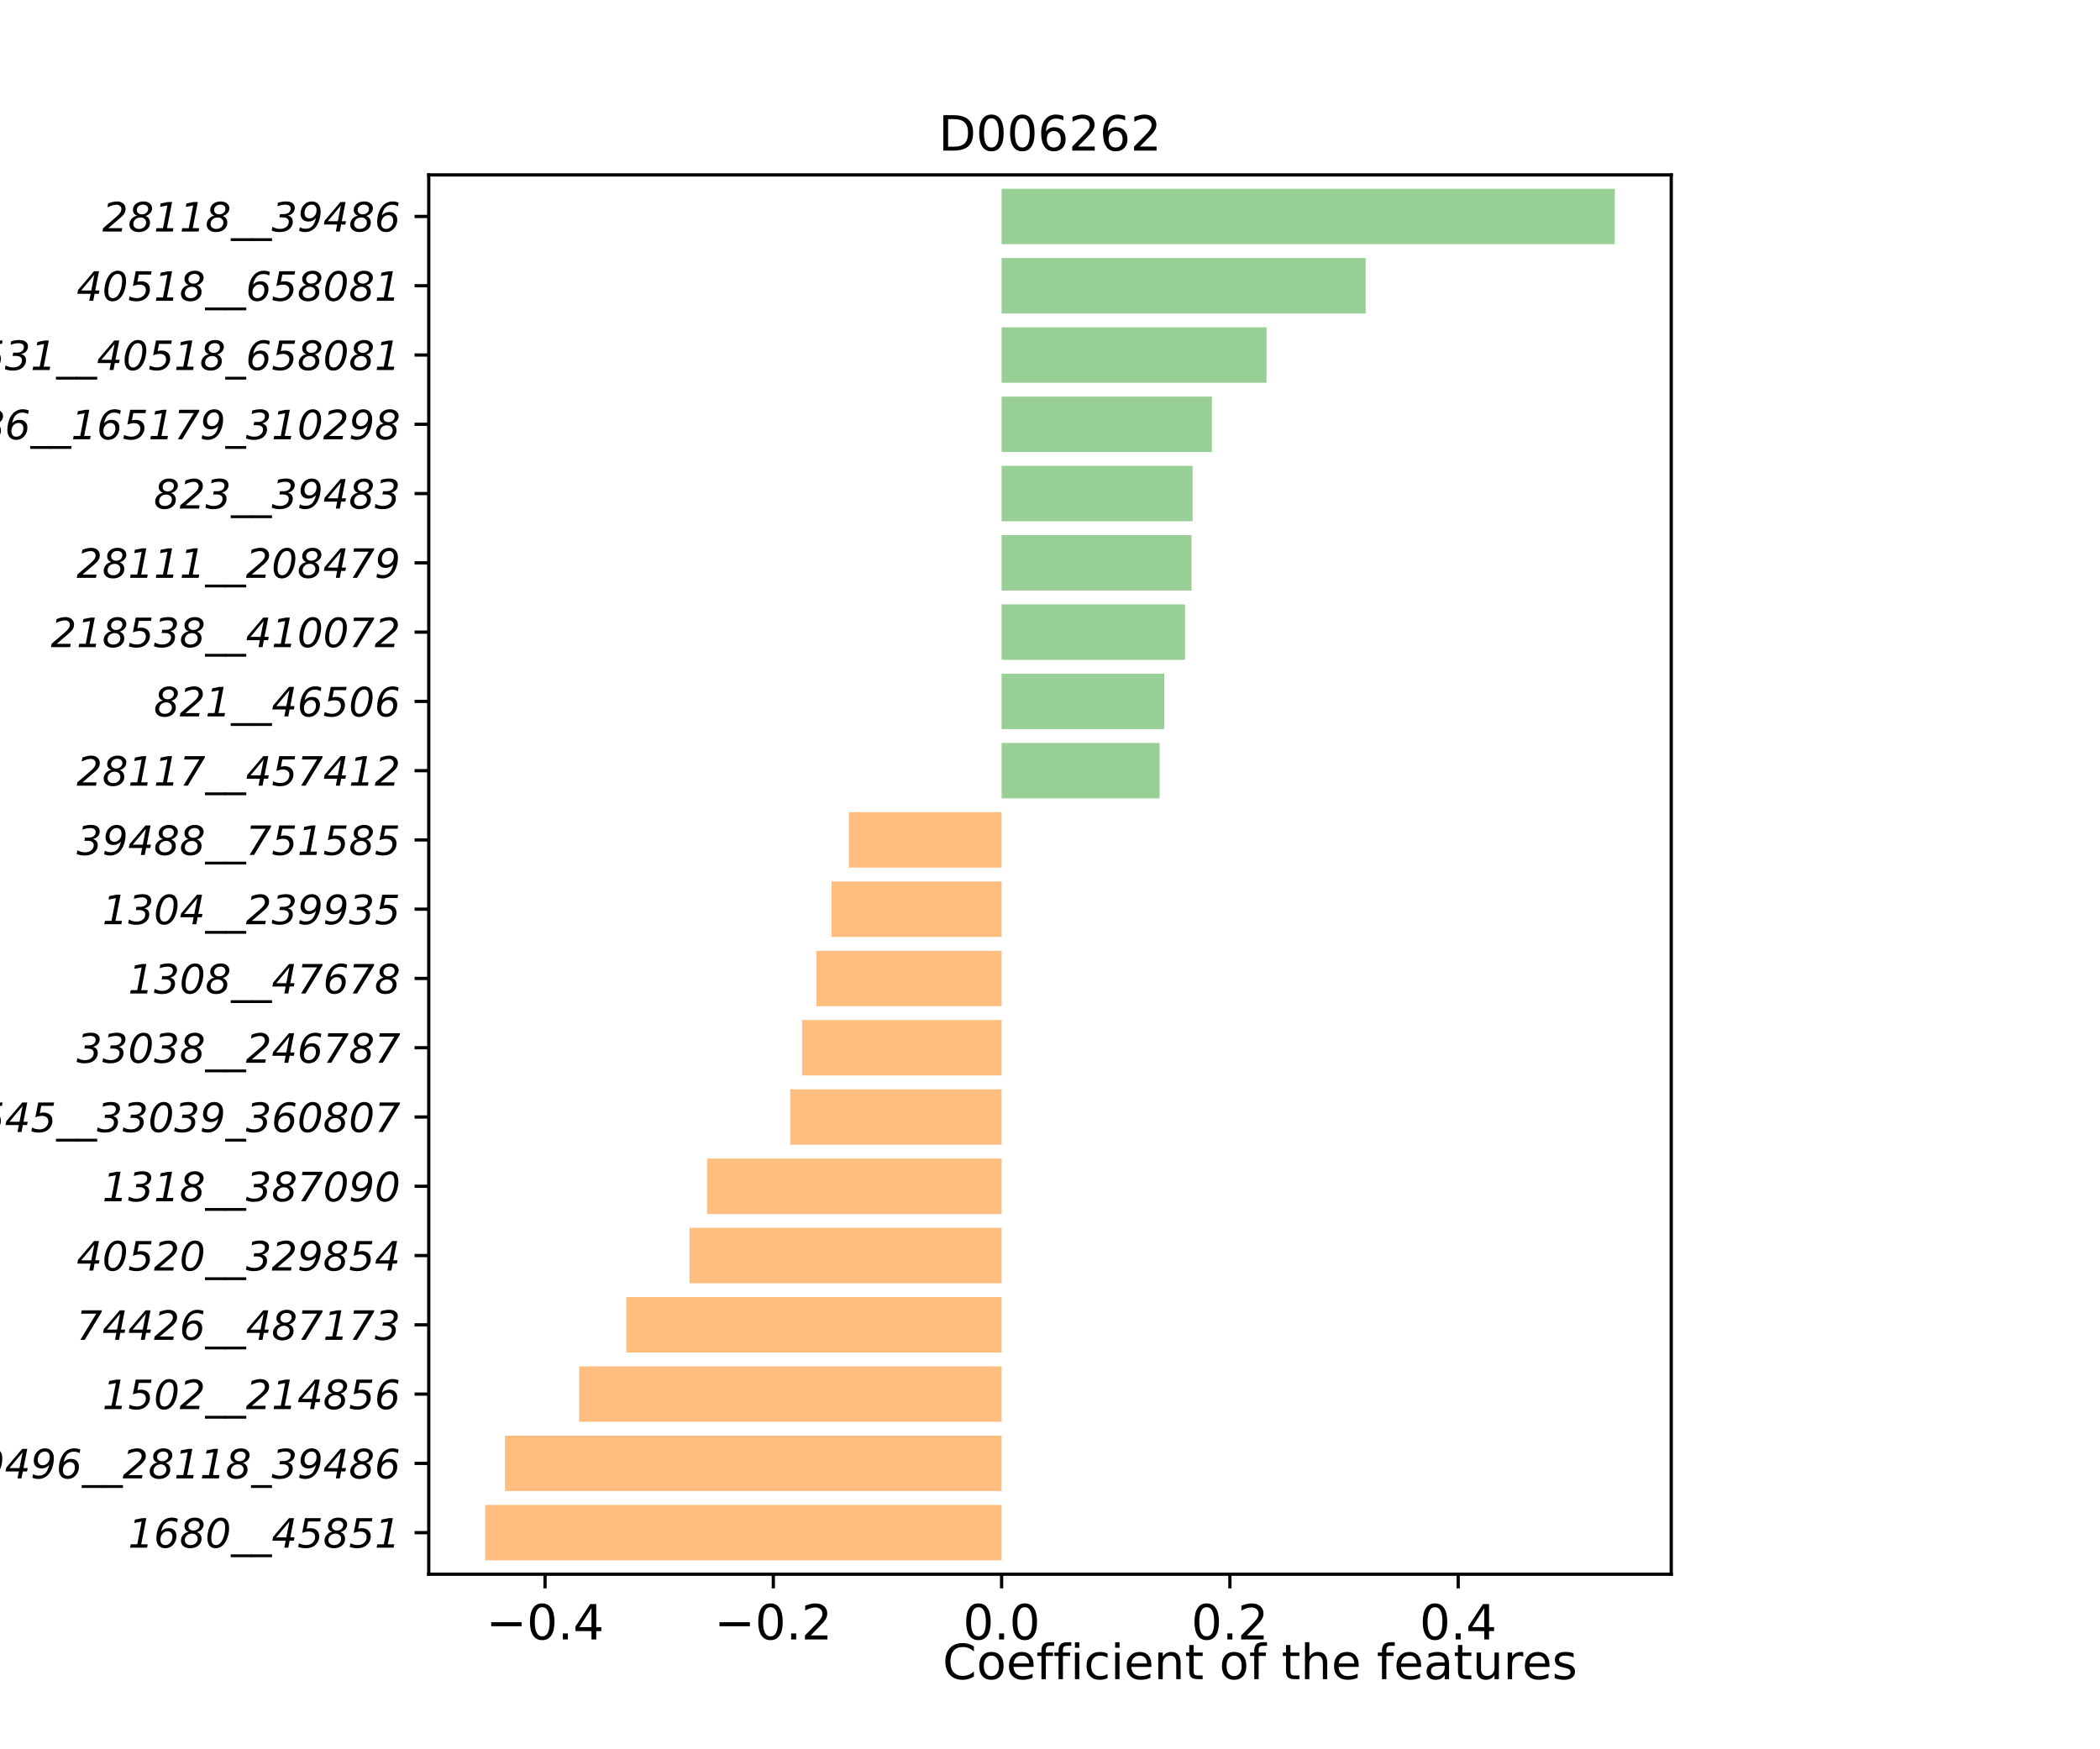 <?xml version="1.0" encoding="utf-8" standalone="no"?>
<!DOCTYPE svg PUBLIC "-//W3C//DTD SVG 1.1//EN"
  "http://www.w3.org/Graphics/SVG/1.1/DTD/svg11.dtd">
<!-- Created with matplotlib (https://matplotlib.org/) -->
<svg height="432pt" version="1.1" viewBox="0 0 518.7 432" width="518.7pt" xmlns="http://www.w3.org/2000/svg" xmlns:xlink="http://www.w3.org/1999/xlink">
 <defs>
  <style type="text/css">*{stroke-linecap:butt;stroke-linejoin:round;}</style>
 </defs>
 <g id="figure_1">
  <g id="patch_1">
   <path d="M 0 432 
L 518.7 432 
L 518.7 0 
L 0 0 
z
" style="fill:#ffffff;"/>
  </g>
  <g id="axes_1">
   <g id="patch_2">
    <path d="M 105.901 388.8 
L 412.799 388.8 
L 412.799 43.2 
L 105.901 43.2 
z
" style="fill:#ffffff;"/>
   </g>
   <g id="patch_3">
    <path clip-path="url(#pa70ab4f36f)" d="M 247.399 385.378 
L 119.851 385.378 
L 119.851 371.691 
L 247.399 371.691 
z
" style="fill:#ff7f00;opacity:0.5;"/>
   </g>
   <g id="patch_4">
    <path clip-path="url(#pa70ab4f36f)" d="M 247.399 368.269 
L 124.725 368.269 
L 124.725 354.582 
L 247.399 354.582 
z
" style="fill:#ff7f00;opacity:0.5;"/>
   </g>
   <g id="patch_5">
    <path clip-path="url(#pa70ab4f36f)" d="M 247.399 351.16 
L 143.046 351.16 
L 143.046 337.473 
L 247.399 337.473 
z
" style="fill:#ff7f00;opacity:0.5;"/>
   </g>
   <g id="patch_6">
    <path clip-path="url(#pa70ab4f36f)" d="M 247.399 334.051 
L 154.703 334.051 
L 154.703 320.364 
L 247.399 320.364 
z
" style="fill:#ff7f00;opacity:0.5;"/>
   </g>
   <g id="patch_7">
    <path clip-path="url(#pa70ab4f36f)" d="M 247.399 316.943 
L 170.314 316.943 
L 170.314 303.255 
L 247.399 303.255 
z
" style="fill:#ff7f00;opacity:0.5;"/>
   </g>
   <g id="patch_8">
    <path clip-path="url(#pa70ab4f36f)" d="M 247.399 299.834 
L 174.639 299.834 
L 174.639 286.147 
L 247.399 286.147 
z
" style="fill:#ff7f00;opacity:0.5;"/>
   </g>
   <g id="patch_9">
    <path clip-path="url(#pa70ab4f36f)" d="M 247.399 282.725 
L 195.174 282.725 
L 195.174 269.038 
L 247.399 269.038 
z
" style="fill:#ff7f00;opacity:0.5;"/>
   </g>
   <g id="patch_10">
    <path clip-path="url(#pa70ab4f36f)" d="M 247.399 265.616 
L 198.113 265.616 
L 198.113 251.929 
L 247.399 251.929 
z
" style="fill:#ff7f00;opacity:0.5;"/>
   </g>
   <g id="patch_11">
    <path clip-path="url(#pa70ab4f36f)" d="M 247.399 248.507 
L 201.635 248.507 
L 201.635 234.82 
L 247.399 234.82 
z
" style="fill:#ff7f00;opacity:0.5;"/>
   </g>
   <g id="patch_12">
    <path clip-path="url(#pa70ab4f36f)" d="M 247.399 231.398 
L 205.39 231.398 
L 205.39 217.711 
L 247.399 217.711 
z
" style="fill:#ff7f00;opacity:0.5;"/>
   </g>
   <g id="patch_13">
    <path clip-path="url(#pa70ab4f36f)" d="M 247.399 214.289 
L 209.663 214.289 
L 209.663 200.602 
L 247.399 200.602 
z
" style="fill:#ff7f00;opacity:0.5;"/>
   </g>
   <g id="patch_14">
    <path clip-path="url(#pa70ab4f36f)" d="M 247.399 197.18 
L 286.418 197.18 
L 286.418 183.493 
L 247.399 183.493 
z
" style="fill:#33a02c;opacity:0.5;"/>
   </g>
   <g id="patch_15">
    <path clip-path="url(#pa70ab4f36f)" d="M 247.399 180.071 
L 287.568 180.071 
L 287.568 166.384 
L 247.399 166.384 
z
" style="fill:#33a02c;opacity:0.5;"/>
   </g>
   <g id="patch_16">
    <path clip-path="url(#pa70ab4f36f)" d="M 247.399 162.962 
L 292.707 162.962 
L 292.707 149.275 
L 247.399 149.275 
z
" style="fill:#33a02c;opacity:0.5;"/>
   </g>
   <g id="patch_17">
    <path clip-path="url(#pa70ab4f36f)" d="M 247.399 145.853 
L 294.294 145.853 
L 294.294 132.166 
L 247.399 132.166 
z
" style="fill:#33a02c;opacity:0.5;"/>
   </g>
   <g id="patch_18">
    <path clip-path="url(#pa70ab4f36f)" d="M 247.399 128.745 
L 294.574 128.745 
L 294.574 115.057 
L 247.399 115.057 
z
" style="fill:#33a02c;opacity:0.5;"/>
   </g>
   <g id="patch_19">
    <path clip-path="url(#pa70ab4f36f)" d="M 247.399 111.636 
L 299.334 111.636 
L 299.334 97.949 
L 247.399 97.949 
z
" style="fill:#33a02c;opacity:0.5;"/>
   </g>
   <g id="patch_20">
    <path clip-path="url(#pa70ab4f36f)" d="M 247.399 94.527 
L 312.826 94.527 
L 312.826 80.84 
L 247.399 80.84 
z
" style="fill:#33a02c;opacity:0.5;"/>
   </g>
   <g id="patch_21">
    <path clip-path="url(#pa70ab4f36f)" d="M 247.399 77.418 
L 337.31 77.418 
L 337.31 63.731 
L 247.399 63.731 
z
" style="fill:#33a02c;opacity:0.5;"/>
   </g>
   <g id="patch_22">
    <path clip-path="url(#pa70ab4f36f)" d="M 247.399 60.309 
L 398.849 60.309 
L 398.849 46.622 
L 247.399 46.622 
z
" style="fill:#33a02c;opacity:0.5;"/>
   </g>
   <g id="matplotlib.axis_1">
    <g id="xtick_1">
     <g id="line2d_1">
      <defs>
       <path d="M 0 0 
L 0 3.5 
" id="m2b689ecef2" style="stroke:#000000;stroke-width:0.8;"/>
      </defs>
      <g>
       <use style="stroke:#000000;stroke-width:0.8;" x="134.626" xlink:href="#m2b689ecef2" y="388.8"/>
      </g>
     </g>
     <g id="text_1">
      <!-- −0.4 -->
      <g transform="translate(120.056 404.918)scale(0.12 -0.12)">
       <defs>
        <path d="M 10.594 35.5 
L 73.188 35.5 
L 73.188 27.203 
L 10.594 27.203 
z
" id="DejaVuSans-8722"/>
        <path d="M 31.781 66.406 
Q 24.172 66.406 20.328 58.906 
Q 16.5 51.422 16.5 36.375 
Q 16.5 21.391 20.328 13.891 
Q 24.172 6.391 31.781 6.391 
Q 39.453 6.391 43.281 13.891 
Q 47.125 21.391 47.125 36.375 
Q 47.125 51.422 43.281 58.906 
Q 39.453 66.406 31.781 66.406 
z
M 31.781 74.219 
Q 44.047 74.219 50.516 64.516 
Q 56.984 54.828 56.984 36.375 
Q 56.984 17.969 50.516 8.266 
Q 44.047 -1.422 31.781 -1.422 
Q 19.531 -1.422 13.062 8.266 
Q 6.594 17.969 6.594 36.375 
Q 6.594 54.828 13.062 64.516 
Q 19.531 74.219 31.781 74.219 
z
" id="DejaVuSans-48"/>
        <path d="M 10.688 12.406 
L 21 12.406 
L 21 0 
L 10.688 0 
z
" id="DejaVuSans-46"/>
        <path d="M 37.797 64.312 
L 12.891 25.391 
L 37.797 25.391 
z
M 35.203 72.906 
L 47.609 72.906 
L 47.609 25.391 
L 58.016 25.391 
L 58.016 17.188 
L 47.609 17.188 
L 47.609 0 
L 37.797 0 
L 37.797 17.188 
L 4.891 17.188 
L 4.891 26.703 
z
" id="DejaVuSans-52"/>
       </defs>
       <use xlink:href="#DejaVuSans-8722"/>
       <use x="83.789" xlink:href="#DejaVuSans-48"/>
       <use x="147.412" xlink:href="#DejaVuSans-46"/>
       <use x="179.199" xlink:href="#DejaVuSans-52"/>
      </g>
     </g>
    </g>
    <g id="xtick_2">
     <g id="line2d_2">
      <g>
       <use style="stroke:#000000;stroke-width:0.8;" x="191.012" xlink:href="#m2b689ecef2" y="388.8"/>
      </g>
     </g>
     <g id="text_2">
      <!-- −0.2 -->
      <g transform="translate(176.443 404.918)scale(0.12 -0.12)">
       <defs>
        <path d="M 19.188 8.297 
L 53.609 8.297 
L 53.609 0 
L 7.328 0 
L 7.328 8.297 
Q 12.938 14.109 22.625 23.891 
Q 32.328 33.688 34.812 36.531 
Q 39.547 41.844 41.422 45.531 
Q 43.312 49.219 43.312 52.781 
Q 43.312 58.594 39.234 62.25 
Q 35.156 65.922 28.609 65.922 
Q 23.969 65.922 18.812 64.312 
Q 13.672 62.703 7.812 59.422 
L 7.812 69.391 
Q 13.766 71.781 18.938 73 
Q 24.125 74.219 28.422 74.219 
Q 39.75 74.219 46.484 68.547 
Q 53.219 62.891 53.219 53.422 
Q 53.219 48.922 51.531 44.891 
Q 49.859 40.875 45.406 35.406 
Q 44.188 33.984 37.641 27.219 
Q 31.109 20.453 19.188 8.297 
z
" id="DejaVuSans-50"/>
       </defs>
       <use xlink:href="#DejaVuSans-8722"/>
       <use x="83.789" xlink:href="#DejaVuSans-48"/>
       <use x="147.412" xlink:href="#DejaVuSans-46"/>
       <use x="179.199" xlink:href="#DejaVuSans-50"/>
      </g>
     </g>
    </g>
    <g id="xtick_3">
     <g id="line2d_3">
      <g>
       <use style="stroke:#000000;stroke-width:0.8;" x="247.399" xlink:href="#m2b689ecef2" y="388.8"/>
      </g>
     </g>
     <g id="text_3">
      <!-- 0.0 -->
      <g transform="translate(237.857 404.918)scale(0.12 -0.12)">
       <use xlink:href="#DejaVuSans-48"/>
       <use x="63.623" xlink:href="#DejaVuSans-46"/>
       <use x="95.41" xlink:href="#DejaVuSans-48"/>
      </g>
     </g>
    </g>
    <g id="xtick_4">
     <g id="line2d_4">
      <g>
       <use style="stroke:#000000;stroke-width:0.8;" x="303.786" xlink:href="#m2b689ecef2" y="388.8"/>
      </g>
     </g>
     <g id="text_4">
      <!-- 0.2 -->
      <g transform="translate(294.244 404.918)scale(0.12 -0.12)">
       <use xlink:href="#DejaVuSans-48"/>
       <use x="63.623" xlink:href="#DejaVuSans-46"/>
       <use x="95.41" xlink:href="#DejaVuSans-50"/>
      </g>
     </g>
    </g>
    <g id="xtick_5">
     <g id="line2d_5">
      <g>
       <use style="stroke:#000000;stroke-width:0.8;" x="360.173" xlink:href="#m2b689ecef2" y="388.8"/>
      </g>
     </g>
     <g id="text_5">
      <!-- 0.4 -->
      <g transform="translate(350.631 404.918)scale(0.12 -0.12)">
       <use xlink:href="#DejaVuSans-48"/>
       <use x="63.623" xlink:href="#DejaVuSans-46"/>
       <use x="95.41" xlink:href="#DejaVuSans-52"/>
      </g>
     </g>
    </g>
   </g>
   <g id="matplotlib.axis_2">
    <g id="ytick_1">
     <g id="line2d_6">
      <defs>
       <path d="M 0 0 
L -3.5 0 
" id="m2d1c300cb8" style="stroke:#000000;stroke-width:0.8;"/>
      </defs>
      <g>
       <use style="stroke:#000000;stroke-width:0.8;" x="105.901" xlink:href="#m2d1c300cb8" y="378.535"/>
      </g>
     </g>
     <g id="text_6">
      <!-- 1680__45851 -->
      <g transform="translate(31.639 382.246)scale(0.1 -0.1)">
       <defs>
        <path d="M 6.5 8.297 
L 22.609 8.297 
L 33.5 64.406 
L 15.281 60.891 
L 17 69.391 
L 35.109 72.906 
L 45.016 72.906 
L 32.422 8.297 
L 48.484 8.297 
L 46.922 0 
L 4.891 0 
z
" id="DejaVuSans-Oblique-49"/>
        <path d="M 45.906 27 
Q 45.906 33.203 42.719 36.781 
Q 39.547 40.375 34.078 40.375 
Q 26.516 40.375 21.359 34.547 
Q 16.219 28.719 16.219 20.125 
Q 16.219 13.672 19.359 10.031 
Q 22.516 6.391 28.078 6.391 
Q 35.688 6.391 40.797 12.375 
Q 45.906 18.359 45.906 27 
z
M 59.188 71.188 
L 57.516 62.203 
Q 54.688 64.062 51.016 65.031 
Q 47.359 66.016 43.219 66.016 
Q 33.109 66.016 26.969 59.672 
Q 20.844 53.328 17.828 39.797 
Q 21.391 43.953 26.094 46.062 
Q 30.812 48.188 36.281 48.188 
Q 45.219 48.188 50.516 43.031 
Q 55.812 37.891 55.812 29.203 
Q 55.812 22.078 53.203 15.938 
Q 50.594 9.812 45.609 5.172 
Q 42.188 2 37.641 0.281 
Q 33.109 -1.422 27.984 -1.422 
Q 17.922 -1.422 12.109 4.969 
Q 6.297 11.375 6.297 22.516 
Q 6.297 32.859 8.953 42.453 
Q 11.625 52.047 16.406 59.078 
Q 21.438 66.5 28.594 70.359 
Q 35.75 74.219 44.391 74.219 
Q 48.188 74.219 51.891 73.453 
Q 55.609 72.703 59.188 71.188 
z
" id="DejaVuSans-Oblique-54"/>
        <path d="M 44.484 22.125 
Q 44.484 27.641 40.625 31.125 
Q 36.766 34.625 30.516 34.625 
Q 22.906 34.625 17.938 30.047 
Q 12.984 25.484 12.984 18.5 
Q 12.984 12.938 16.766 9.656 
Q 20.562 6.391 27 6.391 
Q 34.672 6.391 39.578 10.828 
Q 44.484 15.281 44.484 22.125 
z
M 49.516 56.109 
Q 49.516 60.75 46.094 63.578 
Q 42.672 66.406 37.016 66.406 
Q 30.328 66.406 26 62.641 
Q 21.688 58.891 21.688 53.219 
Q 21.688 48.344 25.078 45.359 
Q 28.469 42.391 34.078 42.391 
Q 40.828 42.391 45.172 46.266 
Q 49.516 50.141 49.516 56.109 
z
M 42.828 38.375 
Q 48.344 36.281 51.266 32.031 
Q 54.203 27.781 54.203 21.781 
Q 54.203 11.672 46.391 5.125 
Q 38.578 -1.422 26.219 -1.422 
Q 15.719 -1.422 9.516 3.734 
Q 3.328 8.891 3.328 17.484 
Q 3.328 25.297 8.641 31.375 
Q 13.969 37.453 22.516 39.109 
Q 17.391 40.875 14.703 44.562 
Q 12.016 48.25 12.016 53.516 
Q 12.016 62.359 19.359 68.281 
Q 26.703 74.219 37.984 74.219 
Q 47.406 74.219 53.344 69.406 
Q 59.281 64.594 59.281 57.172 
Q 59.281 50.734 54.859 45.672 
Q 50.438 40.625 42.828 38.375 
z
" id="DejaVuSans-Oblique-56"/>
        <path d="M 38.188 74.219 
Q 48.094 74.219 53.344 67.625 
Q 58.594 61.031 58.594 48.688 
Q 58.594 39.312 56.125 30.047 
Q 53.656 20.797 49.219 13.484 
Q 44.672 6.156 38.547 2.359 
Q 32.422 -1.422 25 -1.422 
Q 15.438 -1.422 10.203 5.219 
Q 4.984 11.859 4.984 24.125 
Q 4.984 33.406 7.5 42.703 
Q 10.016 52 14.5 59.281 
Q 19 66.609 25.031 70.406 
Q 31.062 74.219 38.188 74.219 
z
M 37.594 66.406 
Q 33.891 66.406 30.547 64.422 
Q 27.203 62.453 24.516 58.594 
Q 20.016 52.156 17.359 42.5 
Q 14.703 32.859 14.703 22.703 
Q 14.703 14.656 17.547 10.516 
Q 20.406 6.391 25.984 6.391 
Q 29.891 6.391 33.203 8.375 
Q 36.531 10.359 39.203 14.203 
Q 43.656 20.609 46.266 30.25 
Q 48.875 39.891 48.875 50.094 
Q 48.875 58.156 46.016 62.281 
Q 43.172 66.406 37.594 66.406 
z
" id="DejaVuSans-Oblique-48"/>
        <path d="M 50.984 -16.609 
L 50.984 -23.578 
L -0.984 -23.578 
L -0.984 -16.609 
z
" id="DejaVuSans-Oblique-95"/>
        <path d="M 43.016 72.906 
L 55.422 72.906 
L 46.094 25.391 
L 56.5 25.391 
L 54.891 17.188 
L 44.484 17.188 
L 41.219 0 
L 31.391 0 
L 34.719 17.188 
L 1.812 17.188 
L 3.719 26.703 
z
M 43.891 64.312 
L 11.375 25.391 
L 36.281 25.391 
z
" id="DejaVuSans-Oblique-52"/>
        <path d="M 58.109 72.906 
L 56.594 64.703 
L 26.422 64.703 
L 22.906 46.688 
Q 25.141 47.406 27.453 47.75 
Q 29.781 48.094 32.172 48.094 
Q 42.281 48.094 48.141 42.672 
Q 54 37.25 54 27.984 
Q 54 21.484 51 15.531 
Q 48 9.578 42.484 5.078 
Q 38.578 1.953 32.938 0.266 
Q 27.297 -1.422 20.609 -1.422 
Q 16.219 -1.422 11.625 -0.641 
Q 7.031 0.141 2 1.703 
L 3.812 10.891 
Q 8.297 8.688 12.812 7.594 
Q 17.328 6.5 21.922 6.5 
Q 31.453 6.5 37.672 12.203 
Q 43.891 17.922 43.891 26.516 
Q 43.891 32.859 39.812 36.375 
Q 35.75 39.891 28.422 39.891 
Q 24.562 39.891 20.391 38.984 
Q 16.219 38.094 11.812 36.281 
L 18.891 72.906 
z
" id="DejaVuSans-Oblique-53"/>
       </defs>
       <use xlink:href="#DejaVuSans-Oblique-49"/>
       <use x="63.623" xlink:href="#DejaVuSans-Oblique-54"/>
       <use x="127.246" xlink:href="#DejaVuSans-Oblique-56"/>
       <use x="190.869" xlink:href="#DejaVuSans-Oblique-48"/>
       <use x="254.492" xlink:href="#DejaVuSans-Oblique-95"/>
       <use x="304.492" xlink:href="#DejaVuSans-Oblique-95"/>
       <use x="354.492" xlink:href="#DejaVuSans-Oblique-52"/>
       <use x="418.115" xlink:href="#DejaVuSans-Oblique-53"/>
       <use x="481.738" xlink:href="#DejaVuSans-Oblique-56"/>
       <use x="545.361" xlink:href="#DejaVuSans-Oblique-53"/>
       <use x="608.984" xlink:href="#DejaVuSans-Oblique-49"/>
      </g>
     </g>
    </g>
    <g id="ytick_2">
     <g id="line2d_7">
      <g>
       <use style="stroke:#000000;stroke-width:0.8;" x="105.901" xlink:href="#m2d1c300cb8" y="361.426"/>
      </g>
     </g>
     <g id="text_7">
      <!-- 39496__28118_39486 -->
      <g transform="translate(-11.536 365.137)scale(0.1 -0.1)">
       <defs>
        <path d="M 15.828 71.094 
Q 21.188 72.656 26.234 73.438 
Q 31.297 74.219 36.188 74.219 
Q 45.844 74.219 51.5 69.922 
Q 57.172 65.625 57.172 58.406 
Q 57.172 51.312 52.703 46.234 
Q 48.25 41.156 40.375 39.312 
Q 46.531 37.547 49.406 33.828 
Q 52.297 30.125 52.297 24.031 
Q 52.297 18.172 49.484 13.031 
Q 46.688 7.906 41.406 4.203 
Q 37.406 1.375 31.828 -0.016 
Q 26.266 -1.422 19 -1.422 
Q 14.406 -1.422 9.719 -0.516 
Q 5.031 0.391 0.203 2.203 
L 2 11.531 
Q 6.594 8.984 11.25 7.734 
Q 15.922 6.5 20.797 6.5 
Q 30.422 6.5 36.406 11.453 
Q 42.391 16.406 42.391 24.312 
Q 42.391 29.391 38.578 32.141 
Q 34.766 34.906 27.688 34.906 
L 19.188 34.906 
L 20.703 42.922 
L 29.688 42.922 
Q 37.797 42.922 42.453 46.625 
Q 47.125 50.344 47.125 56.688 
Q 47.125 61.281 43.703 63.797 
Q 40.281 66.312 34.078 66.312 
Q 29.391 66.312 24.484 65.312 
Q 19.578 64.312 14.312 62.312 
z
" id="DejaVuSans-Oblique-51"/>
        <path d="M 4.391 1.609 
L 6.203 10.594 
Q 9.031 8.734 12.641 7.75 
Q 16.266 6.781 20.406 6.781 
Q 30.516 6.781 36.688 13.172 
Q 42.875 19.578 45.906 33.109 
Q 42.281 28.953 37.516 26.781 
Q 32.766 24.609 27.297 24.609 
Q 18.406 24.609 13.156 29.75 
Q 7.906 34.906 7.906 43.609 
Q 7.906 50.734 10.5 56.859 
Q 13.094 62.984 18.109 67.578 
Q 21.531 70.797 26.016 72.5 
Q 30.516 74.219 35.594 74.219 
Q 45.703 74.219 51.562 67.797 
Q 57.422 61.375 57.422 50.297 
Q 57.422 39.984 54.703 30.359 
Q 52 20.75 47.219 13.719 
Q 42.141 6.297 35 2.438 
Q 27.875 -1.422 19.188 -1.422 
Q 15.438 -1.422 11.688 -0.656 
Q 7.953 0.094 4.391 1.609 
z
M 17.672 45.906 
Q 17.672 39.703 20.891 36.062 
Q 24.125 32.422 29.594 32.422 
Q 37.156 32.422 42.281 38.234 
Q 47.406 44.047 47.406 52.688 
Q 47.406 59.125 44.234 62.766 
Q 41.062 66.406 35.5 66.406 
Q 27.938 66.406 22.797 60.469 
Q 17.672 54.547 17.672 45.906 
z
" id="DejaVuSans-Oblique-57"/>
        <path d="M 46.094 35.203 
L 14.594 8.203 
L 49.422 8.203 
L 47.703 0 
L 0.391 0 
L 2 8.297 
L 34.906 36.531 
Q 41.5 42.234 44.25 46.547 
Q 47.016 50.875 47.016 55.422 
Q 47.016 60.156 43.688 63.125 
Q 40.375 66.109 35.016 66.109 
Q 30.375 66.109 24.703 64.453 
Q 19.047 62.797 12.594 59.625 
L 14.406 69.391 
Q 20.453 71.781 25.969 73 
Q 31.5 74.219 36.188 74.219 
Q 45.75 74.219 51.578 69.141 
Q 57.422 64.062 57.422 55.812 
Q 57.422 50.25 54.641 45.188 
Q 51.859 40.141 46.094 35.203 
z
" id="DejaVuSans-Oblique-50"/>
       </defs>
       <use xlink:href="#DejaVuSans-Oblique-51"/>
       <use x="63.623" xlink:href="#DejaVuSans-Oblique-57"/>
       <use x="127.246" xlink:href="#DejaVuSans-Oblique-52"/>
       <use x="190.869" xlink:href="#DejaVuSans-Oblique-57"/>
       <use x="254.492" xlink:href="#DejaVuSans-Oblique-54"/>
       <use x="318.115" xlink:href="#DejaVuSans-Oblique-95"/>
       <use x="368.115" xlink:href="#DejaVuSans-Oblique-95"/>
       <use x="418.115" xlink:href="#DejaVuSans-Oblique-50"/>
       <use x="481.738" xlink:href="#DejaVuSans-Oblique-56"/>
       <use x="545.361" xlink:href="#DejaVuSans-Oblique-49"/>
       <use x="608.984" xlink:href="#DejaVuSans-Oblique-49"/>
       <use x="672.607" xlink:href="#DejaVuSans-Oblique-56"/>
       <use x="736.23" xlink:href="#DejaVuSans-Oblique-95"/>
       <use x="786.23" xlink:href="#DejaVuSans-Oblique-51"/>
       <use x="849.854" xlink:href="#DejaVuSans-Oblique-57"/>
       <use x="913.477" xlink:href="#DejaVuSans-Oblique-52"/>
       <use x="977.1" xlink:href="#DejaVuSans-Oblique-56"/>
       <use x="1040.723" xlink:href="#DejaVuSans-Oblique-54"/>
      </g>
     </g>
    </g>
    <g id="ytick_3">
     <g id="line2d_8">
      <g>
       <use style="stroke:#000000;stroke-width:0.8;" x="105.901" xlink:href="#m2d1c300cb8" y="344.317"/>
      </g>
     </g>
     <g id="text_8">
      <!-- 1502__214856 -->
      <g transform="translate(25.276 348.028)scale(0.1 -0.1)">
       <use xlink:href="#DejaVuSans-Oblique-49"/>
       <use x="63.623" xlink:href="#DejaVuSans-Oblique-53"/>
       <use x="127.246" xlink:href="#DejaVuSans-Oblique-48"/>
       <use x="190.869" xlink:href="#DejaVuSans-Oblique-50"/>
       <use x="254.492" xlink:href="#DejaVuSans-Oblique-95"/>
       <use x="304.492" xlink:href="#DejaVuSans-Oblique-95"/>
       <use x="354.492" xlink:href="#DejaVuSans-Oblique-50"/>
       <use x="418.115" xlink:href="#DejaVuSans-Oblique-49"/>
       <use x="481.738" xlink:href="#DejaVuSans-Oblique-52"/>
       <use x="545.361" xlink:href="#DejaVuSans-Oblique-56"/>
       <use x="608.984" xlink:href="#DejaVuSans-Oblique-53"/>
       <use x="672.607" xlink:href="#DejaVuSans-Oblique-54"/>
      </g>
     </g>
    </g>
    <g id="ytick_4">
     <g id="line2d_9">
      <g>
       <use style="stroke:#000000;stroke-width:0.8;" x="105.901" xlink:href="#m2d1c300cb8" y="327.208"/>
      </g>
     </g>
     <g id="text_9">
      <!-- 74426__487173 -->
      <g transform="translate(18.914 330.919)scale(0.1 -0.1)">
       <defs>
        <path d="M 12.797 72.906 
L 62.703 72.906 
L 61.812 68.703 
L 20.125 0 
L 9.281 0 
L 48.688 64.594 
L 11.188 64.594 
z
" id="DejaVuSans-Oblique-55"/>
       </defs>
       <use xlink:href="#DejaVuSans-Oblique-55"/>
       <use x="63.623" xlink:href="#DejaVuSans-Oblique-52"/>
       <use x="127.246" xlink:href="#DejaVuSans-Oblique-52"/>
       <use x="190.869" xlink:href="#DejaVuSans-Oblique-50"/>
       <use x="254.492" xlink:href="#DejaVuSans-Oblique-54"/>
       <use x="318.115" xlink:href="#DejaVuSans-Oblique-95"/>
       <use x="368.115" xlink:href="#DejaVuSans-Oblique-95"/>
       <use x="418.115" xlink:href="#DejaVuSans-Oblique-52"/>
       <use x="481.738" xlink:href="#DejaVuSans-Oblique-56"/>
       <use x="545.361" xlink:href="#DejaVuSans-Oblique-55"/>
       <use x="608.984" xlink:href="#DejaVuSans-Oblique-49"/>
       <use x="672.607" xlink:href="#DejaVuSans-Oblique-55"/>
       <use x="736.23" xlink:href="#DejaVuSans-Oblique-51"/>
      </g>
     </g>
    </g>
    <g id="ytick_5">
     <g id="line2d_10">
      <g>
       <use style="stroke:#000000;stroke-width:0.8;" x="105.901" xlink:href="#m2d1c300cb8" y="310.099"/>
      </g>
     </g>
     <g id="text_10">
      <!-- 40520__329854 -->
      <g transform="translate(18.914 313.81)scale(0.1 -0.1)">
       <use xlink:href="#DejaVuSans-Oblique-52"/>
       <use x="63.623" xlink:href="#DejaVuSans-Oblique-48"/>
       <use x="127.246" xlink:href="#DejaVuSans-Oblique-53"/>
       <use x="190.869" xlink:href="#DejaVuSans-Oblique-50"/>
       <use x="254.492" xlink:href="#DejaVuSans-Oblique-48"/>
       <use x="318.115" xlink:href="#DejaVuSans-Oblique-95"/>
       <use x="368.115" xlink:href="#DejaVuSans-Oblique-95"/>
       <use x="418.115" xlink:href="#DejaVuSans-Oblique-51"/>
       <use x="481.738" xlink:href="#DejaVuSans-Oblique-50"/>
       <use x="545.361" xlink:href="#DejaVuSans-Oblique-57"/>
       <use x="608.984" xlink:href="#DejaVuSans-Oblique-56"/>
       <use x="672.607" xlink:href="#DejaVuSans-Oblique-53"/>
       <use x="736.23" xlink:href="#DejaVuSans-Oblique-52"/>
      </g>
     </g>
    </g>
    <g id="ytick_6">
     <g id="line2d_11">
      <g>
       <use style="stroke:#000000;stroke-width:0.8;" x="105.901" xlink:href="#m2d1c300cb8" y="292.99"/>
      </g>
     </g>
     <g id="text_11">
      <!-- 1318__387090 -->
      <g transform="translate(25.276 296.701)scale(0.1 -0.1)">
       <use xlink:href="#DejaVuSans-Oblique-49"/>
       <use x="63.623" xlink:href="#DejaVuSans-Oblique-51"/>
       <use x="127.246" xlink:href="#DejaVuSans-Oblique-49"/>
       <use x="190.869" xlink:href="#DejaVuSans-Oblique-56"/>
       <use x="254.492" xlink:href="#DejaVuSans-Oblique-95"/>
       <use x="304.492" xlink:href="#DejaVuSans-Oblique-95"/>
       <use x="354.492" xlink:href="#DejaVuSans-Oblique-51"/>
       <use x="418.115" xlink:href="#DejaVuSans-Oblique-56"/>
       <use x="481.738" xlink:href="#DejaVuSans-Oblique-55"/>
       <use x="545.361" xlink:href="#DejaVuSans-Oblique-48"/>
       <use x="608.984" xlink:href="#DejaVuSans-Oblique-57"/>
       <use x="672.607" xlink:href="#DejaVuSans-Oblique-48"/>
      </g>
     </g>
    </g>
    <g id="ytick_7">
     <g id="line2d_12">
      <g>
       <use style="stroke:#000000;stroke-width:0.8;" x="105.901" xlink:href="#m2d1c300cb8" y="275.881"/>
      </g>
     </g>
     <g id="text_12">
      <!-- 40545__33039_360807 -->
      <g transform="translate(-17.899 279.592)scale(0.1 -0.1)">
       <use xlink:href="#DejaVuSans-Oblique-52"/>
       <use x="63.623" xlink:href="#DejaVuSans-Oblique-48"/>
       <use x="127.246" xlink:href="#DejaVuSans-Oblique-53"/>
       <use x="190.869" xlink:href="#DejaVuSans-Oblique-52"/>
       <use x="254.492" xlink:href="#DejaVuSans-Oblique-53"/>
       <use x="318.115" xlink:href="#DejaVuSans-Oblique-95"/>
       <use x="368.115" xlink:href="#DejaVuSans-Oblique-95"/>
       <use x="418.115" xlink:href="#DejaVuSans-Oblique-51"/>
       <use x="481.738" xlink:href="#DejaVuSans-Oblique-51"/>
       <use x="545.361" xlink:href="#DejaVuSans-Oblique-48"/>
       <use x="608.984" xlink:href="#DejaVuSans-Oblique-51"/>
       <use x="672.607" xlink:href="#DejaVuSans-Oblique-57"/>
       <use x="736.23" xlink:href="#DejaVuSans-Oblique-95"/>
       <use x="786.23" xlink:href="#DejaVuSans-Oblique-51"/>
       <use x="849.854" xlink:href="#DejaVuSans-Oblique-54"/>
       <use x="913.477" xlink:href="#DejaVuSans-Oblique-48"/>
       <use x="977.1" xlink:href="#DejaVuSans-Oblique-56"/>
       <use x="1040.723" xlink:href="#DejaVuSans-Oblique-48"/>
       <use x="1104.346" xlink:href="#DejaVuSans-Oblique-55"/>
      </g>
     </g>
    </g>
    <g id="ytick_8">
     <g id="line2d_13">
      <g>
       <use style="stroke:#000000;stroke-width:0.8;" x="105.901" xlink:href="#m2d1c300cb8" y="258.772"/>
      </g>
     </g>
     <g id="text_13">
      <!-- 33038__246787 -->
      <g transform="translate(18.914 262.483)scale(0.1 -0.1)">
       <use xlink:href="#DejaVuSans-Oblique-51"/>
       <use x="63.623" xlink:href="#DejaVuSans-Oblique-51"/>
       <use x="127.246" xlink:href="#DejaVuSans-Oblique-48"/>
       <use x="190.869" xlink:href="#DejaVuSans-Oblique-51"/>
       <use x="254.492" xlink:href="#DejaVuSans-Oblique-56"/>
       <use x="318.115" xlink:href="#DejaVuSans-Oblique-95"/>
       <use x="368.115" xlink:href="#DejaVuSans-Oblique-95"/>
       <use x="418.115" xlink:href="#DejaVuSans-Oblique-50"/>
       <use x="481.738" xlink:href="#DejaVuSans-Oblique-52"/>
       <use x="545.361" xlink:href="#DejaVuSans-Oblique-54"/>
       <use x="608.984" xlink:href="#DejaVuSans-Oblique-55"/>
       <use x="672.607" xlink:href="#DejaVuSans-Oblique-56"/>
       <use x="736.23" xlink:href="#DejaVuSans-Oblique-55"/>
      </g>
     </g>
    </g>
    <g id="ytick_9">
     <g id="line2d_14">
      <g>
       <use style="stroke:#000000;stroke-width:0.8;" x="105.901" xlink:href="#m2d1c300cb8" y="241.663"/>
      </g>
     </g>
     <g id="text_14">
      <!-- 1308__47678 -->
      <g transform="translate(31.639 245.374)scale(0.1 -0.1)">
       <use xlink:href="#DejaVuSans-Oblique-49"/>
       <use x="63.623" xlink:href="#DejaVuSans-Oblique-51"/>
       <use x="127.246" xlink:href="#DejaVuSans-Oblique-48"/>
       <use x="190.869" xlink:href="#DejaVuSans-Oblique-56"/>
       <use x="254.492" xlink:href="#DejaVuSans-Oblique-95"/>
       <use x="304.492" xlink:href="#DejaVuSans-Oblique-95"/>
       <use x="354.492" xlink:href="#DejaVuSans-Oblique-52"/>
       <use x="418.115" xlink:href="#DejaVuSans-Oblique-55"/>
       <use x="481.738" xlink:href="#DejaVuSans-Oblique-54"/>
       <use x="545.361" xlink:href="#DejaVuSans-Oblique-55"/>
       <use x="608.984" xlink:href="#DejaVuSans-Oblique-56"/>
      </g>
     </g>
    </g>
    <g id="ytick_10">
     <g id="line2d_15">
      <g>
       <use style="stroke:#000000;stroke-width:0.8;" x="105.901" xlink:href="#m2d1c300cb8" y="224.554"/>
      </g>
     </g>
     <g id="text_15">
      <!-- 1304__239935 -->
      <g transform="translate(25.276 228.265)scale(0.1 -0.1)">
       <use xlink:href="#DejaVuSans-Oblique-49"/>
       <use x="63.623" xlink:href="#DejaVuSans-Oblique-51"/>
       <use x="127.246" xlink:href="#DejaVuSans-Oblique-48"/>
       <use x="190.869" xlink:href="#DejaVuSans-Oblique-52"/>
       <use x="254.492" xlink:href="#DejaVuSans-Oblique-95"/>
       <use x="304.492" xlink:href="#DejaVuSans-Oblique-95"/>
       <use x="354.492" xlink:href="#DejaVuSans-Oblique-50"/>
       <use x="418.115" xlink:href="#DejaVuSans-Oblique-51"/>
       <use x="481.738" xlink:href="#DejaVuSans-Oblique-57"/>
       <use x="545.361" xlink:href="#DejaVuSans-Oblique-57"/>
       <use x="608.984" xlink:href="#DejaVuSans-Oblique-51"/>
       <use x="672.607" xlink:href="#DejaVuSans-Oblique-53"/>
      </g>
     </g>
    </g>
    <g id="ytick_11">
     <g id="line2d_16">
      <g>
       <use style="stroke:#000000;stroke-width:0.8;" x="105.901" xlink:href="#m2d1c300cb8" y="207.446"/>
      </g>
     </g>
     <g id="text_16">
      <!-- 39488__751585 -->
      <g transform="translate(18.914 211.156)scale(0.1 -0.1)">
       <use xlink:href="#DejaVuSans-Oblique-51"/>
       <use x="63.623" xlink:href="#DejaVuSans-Oblique-57"/>
       <use x="127.246" xlink:href="#DejaVuSans-Oblique-52"/>
       <use x="190.869" xlink:href="#DejaVuSans-Oblique-56"/>
       <use x="254.492" xlink:href="#DejaVuSans-Oblique-56"/>
       <use x="318.115" xlink:href="#DejaVuSans-Oblique-95"/>
       <use x="368.115" xlink:href="#DejaVuSans-Oblique-95"/>
       <use x="418.115" xlink:href="#DejaVuSans-Oblique-55"/>
       <use x="481.738" xlink:href="#DejaVuSans-Oblique-53"/>
       <use x="545.361" xlink:href="#DejaVuSans-Oblique-49"/>
       <use x="608.984" xlink:href="#DejaVuSans-Oblique-53"/>
       <use x="672.607" xlink:href="#DejaVuSans-Oblique-56"/>
       <use x="736.23" xlink:href="#DejaVuSans-Oblique-53"/>
      </g>
     </g>
    </g>
    <g id="ytick_12">
     <g id="line2d_17">
      <g>
       <use style="stroke:#000000;stroke-width:0.8;" x="105.901" xlink:href="#m2d1c300cb8" y="190.337"/>
      </g>
     </g>
     <g id="text_17">
      <!-- 28117__457412 -->
      <g transform="translate(18.914 194.048)scale(0.1 -0.1)">
       <use xlink:href="#DejaVuSans-Oblique-50"/>
       <use x="63.623" xlink:href="#DejaVuSans-Oblique-56"/>
       <use x="127.246" xlink:href="#DejaVuSans-Oblique-49"/>
       <use x="190.869" xlink:href="#DejaVuSans-Oblique-49"/>
       <use x="254.492" xlink:href="#DejaVuSans-Oblique-55"/>
       <use x="318.115" xlink:href="#DejaVuSans-Oblique-95"/>
       <use x="368.115" xlink:href="#DejaVuSans-Oblique-95"/>
       <use x="418.115" xlink:href="#DejaVuSans-Oblique-52"/>
       <use x="481.738" xlink:href="#DejaVuSans-Oblique-53"/>
       <use x="545.361" xlink:href="#DejaVuSans-Oblique-55"/>
       <use x="608.984" xlink:href="#DejaVuSans-Oblique-52"/>
       <use x="672.607" xlink:href="#DejaVuSans-Oblique-49"/>
       <use x="736.23" xlink:href="#DejaVuSans-Oblique-50"/>
      </g>
     </g>
    </g>
    <g id="ytick_13">
     <g id="line2d_18">
      <g>
       <use style="stroke:#000000;stroke-width:0.8;" x="105.901" xlink:href="#m2d1c300cb8" y="173.228"/>
      </g>
     </g>
     <g id="text_18">
      <!-- 821__46506 -->
      <g transform="translate(38.001 176.939)scale(0.1 -0.1)">
       <use xlink:href="#DejaVuSans-Oblique-56"/>
       <use x="63.623" xlink:href="#DejaVuSans-Oblique-50"/>
       <use x="127.246" xlink:href="#DejaVuSans-Oblique-49"/>
       <use x="190.869" xlink:href="#DejaVuSans-Oblique-95"/>
       <use x="240.869" xlink:href="#DejaVuSans-Oblique-95"/>
       <use x="290.869" xlink:href="#DejaVuSans-Oblique-52"/>
       <use x="354.492" xlink:href="#DejaVuSans-Oblique-54"/>
       <use x="418.115" xlink:href="#DejaVuSans-Oblique-53"/>
       <use x="481.738" xlink:href="#DejaVuSans-Oblique-48"/>
       <use x="545.361" xlink:href="#DejaVuSans-Oblique-54"/>
      </g>
     </g>
    </g>
    <g id="ytick_14">
     <g id="line2d_19">
      <g>
       <use style="stroke:#000000;stroke-width:0.8;" x="105.901" xlink:href="#m2d1c300cb8" y="156.119"/>
      </g>
     </g>
     <g id="text_19">
      <!-- 218538__410072 -->
      <g transform="translate(12.551 159.83)scale(0.1 -0.1)">
       <use xlink:href="#DejaVuSans-Oblique-50"/>
       <use x="63.623" xlink:href="#DejaVuSans-Oblique-49"/>
       <use x="127.246" xlink:href="#DejaVuSans-Oblique-56"/>
       <use x="190.869" xlink:href="#DejaVuSans-Oblique-53"/>
       <use x="254.492" xlink:href="#DejaVuSans-Oblique-51"/>
       <use x="318.115" xlink:href="#DejaVuSans-Oblique-56"/>
       <use x="381.738" xlink:href="#DejaVuSans-Oblique-95"/>
       <use x="431.738" xlink:href="#DejaVuSans-Oblique-95"/>
       <use x="481.738" xlink:href="#DejaVuSans-Oblique-52"/>
       <use x="545.361" xlink:href="#DejaVuSans-Oblique-49"/>
       <use x="608.984" xlink:href="#DejaVuSans-Oblique-48"/>
       <use x="672.607" xlink:href="#DejaVuSans-Oblique-48"/>
       <use x="736.23" xlink:href="#DejaVuSans-Oblique-55"/>
       <use x="799.854" xlink:href="#DejaVuSans-Oblique-50"/>
      </g>
     </g>
    </g>
    <g id="ytick_15">
     <g id="line2d_20">
      <g>
       <use style="stroke:#000000;stroke-width:0.8;" x="105.901" xlink:href="#m2d1c300cb8" y="139.01"/>
      </g>
     </g>
     <g id="text_20">
      <!-- 28111__208479 -->
      <g transform="translate(18.914 142.721)scale(0.1 -0.1)">
       <use xlink:href="#DejaVuSans-Oblique-50"/>
       <use x="63.623" xlink:href="#DejaVuSans-Oblique-56"/>
       <use x="127.246" xlink:href="#DejaVuSans-Oblique-49"/>
       <use x="190.869" xlink:href="#DejaVuSans-Oblique-49"/>
       <use x="254.492" xlink:href="#DejaVuSans-Oblique-49"/>
       <use x="318.115" xlink:href="#DejaVuSans-Oblique-95"/>
       <use x="368.115" xlink:href="#DejaVuSans-Oblique-95"/>
       <use x="418.115" xlink:href="#DejaVuSans-Oblique-50"/>
       <use x="481.738" xlink:href="#DejaVuSans-Oblique-48"/>
       <use x="545.361" xlink:href="#DejaVuSans-Oblique-56"/>
       <use x="608.984" xlink:href="#DejaVuSans-Oblique-52"/>
       <use x="672.607" xlink:href="#DejaVuSans-Oblique-55"/>
       <use x="736.23" xlink:href="#DejaVuSans-Oblique-57"/>
      </g>
     </g>
    </g>
    <g id="ytick_16">
     <g id="line2d_21">
      <g>
       <use style="stroke:#000000;stroke-width:0.8;" x="105.901" xlink:href="#m2d1c300cb8" y="121.901"/>
      </g>
     </g>
     <g id="text_21">
      <!-- 823__39483 -->
      <g transform="translate(38.001 125.612)scale(0.1 -0.1)">
       <use xlink:href="#DejaVuSans-Oblique-56"/>
       <use x="63.623" xlink:href="#DejaVuSans-Oblique-50"/>
       <use x="127.246" xlink:href="#DejaVuSans-Oblique-51"/>
       <use x="190.869" xlink:href="#DejaVuSans-Oblique-95"/>
       <use x="240.869" xlink:href="#DejaVuSans-Oblique-95"/>
       <use x="290.869" xlink:href="#DejaVuSans-Oblique-51"/>
       <use x="354.492" xlink:href="#DejaVuSans-Oblique-57"/>
       <use x="418.115" xlink:href="#DejaVuSans-Oblique-52"/>
       <use x="481.738" xlink:href="#DejaVuSans-Oblique-56"/>
       <use x="545.361" xlink:href="#DejaVuSans-Oblique-51"/>
      </g>
     </g>
    </g>
    <g id="ytick_17">
     <g id="line2d_22">
      <g>
       <use style="stroke:#000000;stroke-width:0.8;" x="105.901" xlink:href="#m2d1c300cb8" y="104.792"/>
      </g>
     </g>
     <g id="text_22">
      <!-- 100886__165179_310298 -->
      <g transform="translate(-30.624 108.503)scale(0.1 -0.1)">
       <use xlink:href="#DejaVuSans-Oblique-49"/>
       <use x="63.623" xlink:href="#DejaVuSans-Oblique-48"/>
       <use x="127.246" xlink:href="#DejaVuSans-Oblique-48"/>
       <use x="190.869" xlink:href="#DejaVuSans-Oblique-56"/>
       <use x="254.492" xlink:href="#DejaVuSans-Oblique-56"/>
       <use x="318.115" xlink:href="#DejaVuSans-Oblique-54"/>
       <use x="381.738" xlink:href="#DejaVuSans-Oblique-95"/>
       <use x="431.738" xlink:href="#DejaVuSans-Oblique-95"/>
       <use x="481.738" xlink:href="#DejaVuSans-Oblique-49"/>
       <use x="545.361" xlink:href="#DejaVuSans-Oblique-54"/>
       <use x="608.984" xlink:href="#DejaVuSans-Oblique-53"/>
       <use x="672.607" xlink:href="#DejaVuSans-Oblique-49"/>
       <use x="736.23" xlink:href="#DejaVuSans-Oblique-55"/>
       <use x="799.854" xlink:href="#DejaVuSans-Oblique-57"/>
       <use x="863.477" xlink:href="#DejaVuSans-Oblique-95"/>
       <use x="913.477" xlink:href="#DejaVuSans-Oblique-51"/>
       <use x="977.1" xlink:href="#DejaVuSans-Oblique-49"/>
       <use x="1040.723" xlink:href="#DejaVuSans-Oblique-48"/>
       <use x="1104.346" xlink:href="#DejaVuSans-Oblique-50"/>
       <use x="1167.969" xlink:href="#DejaVuSans-Oblique-57"/>
       <use x="1231.592" xlink:href="#DejaVuSans-Oblique-56"/>
      </g>
     </g>
    </g>
    <g id="ytick_18">
     <g id="line2d_23">
      <g>
       <use style="stroke:#000000;stroke-width:0.8;" x="105.901" xlink:href="#m2d1c300cb8" y="87.683"/>
      </g>
     </g>
     <g id="text_23">
      <!-- 1531__40518_658081 -->
      <g transform="translate(-11.536 91.394)scale(0.1 -0.1)">
       <use xlink:href="#DejaVuSans-Oblique-49"/>
       <use x="63.623" xlink:href="#DejaVuSans-Oblique-53"/>
       <use x="127.246" xlink:href="#DejaVuSans-Oblique-51"/>
       <use x="190.869" xlink:href="#DejaVuSans-Oblique-49"/>
       <use x="254.492" xlink:href="#DejaVuSans-Oblique-95"/>
       <use x="304.492" xlink:href="#DejaVuSans-Oblique-95"/>
       <use x="354.492" xlink:href="#DejaVuSans-Oblique-52"/>
       <use x="418.115" xlink:href="#DejaVuSans-Oblique-48"/>
       <use x="481.738" xlink:href="#DejaVuSans-Oblique-53"/>
       <use x="545.361" xlink:href="#DejaVuSans-Oblique-49"/>
       <use x="608.984" xlink:href="#DejaVuSans-Oblique-56"/>
       <use x="672.607" xlink:href="#DejaVuSans-Oblique-95"/>
       <use x="722.607" xlink:href="#DejaVuSans-Oblique-54"/>
       <use x="786.23" xlink:href="#DejaVuSans-Oblique-53"/>
       <use x="849.854" xlink:href="#DejaVuSans-Oblique-56"/>
       <use x="913.477" xlink:href="#DejaVuSans-Oblique-48"/>
       <use x="977.1" xlink:href="#DejaVuSans-Oblique-56"/>
       <use x="1040.723" xlink:href="#DejaVuSans-Oblique-49"/>
      </g>
     </g>
    </g>
    <g id="ytick_19">
     <g id="line2d_24">
      <g>
       <use style="stroke:#000000;stroke-width:0.8;" x="105.901" xlink:href="#m2d1c300cb8" y="70.574"/>
      </g>
     </g>
     <g id="text_24">
      <!-- 40518__658081 -->
      <g transform="translate(18.914 74.285)scale(0.1 -0.1)">
       <use xlink:href="#DejaVuSans-Oblique-52"/>
       <use x="63.623" xlink:href="#DejaVuSans-Oblique-48"/>
       <use x="127.246" xlink:href="#DejaVuSans-Oblique-53"/>
       <use x="190.869" xlink:href="#DejaVuSans-Oblique-49"/>
       <use x="254.492" xlink:href="#DejaVuSans-Oblique-56"/>
       <use x="318.115" xlink:href="#DejaVuSans-Oblique-95"/>
       <use x="368.115" xlink:href="#DejaVuSans-Oblique-95"/>
       <use x="418.115" xlink:href="#DejaVuSans-Oblique-54"/>
       <use x="481.738" xlink:href="#DejaVuSans-Oblique-53"/>
       <use x="545.361" xlink:href="#DejaVuSans-Oblique-56"/>
       <use x="608.984" xlink:href="#DejaVuSans-Oblique-48"/>
       <use x="672.607" xlink:href="#DejaVuSans-Oblique-56"/>
       <use x="736.23" xlink:href="#DejaVuSans-Oblique-49"/>
      </g>
     </g>
    </g>
    <g id="ytick_20">
     <g id="line2d_25">
      <g>
       <use style="stroke:#000000;stroke-width:0.8;" x="105.901" xlink:href="#m2d1c300cb8" y="53.465"/>
      </g>
     </g>
     <g id="text_25">
      <!-- 28118__39486 -->
      <g transform="translate(25.276 57.176)scale(0.1 -0.1)">
       <use xlink:href="#DejaVuSans-Oblique-50"/>
       <use x="63.623" xlink:href="#DejaVuSans-Oblique-56"/>
       <use x="127.246" xlink:href="#DejaVuSans-Oblique-49"/>
       <use x="190.869" xlink:href="#DejaVuSans-Oblique-49"/>
       <use x="254.492" xlink:href="#DejaVuSans-Oblique-56"/>
       <use x="318.115" xlink:href="#DejaVuSans-Oblique-95"/>
       <use x="368.115" xlink:href="#DejaVuSans-Oblique-95"/>
       <use x="418.115" xlink:href="#DejaVuSans-Oblique-51"/>
       <use x="481.738" xlink:href="#DejaVuSans-Oblique-57"/>
       <use x="545.361" xlink:href="#DejaVuSans-Oblique-52"/>
       <use x="608.984" xlink:href="#DejaVuSans-Oblique-56"/>
       <use x="672.607" xlink:href="#DejaVuSans-Oblique-54"/>
      </g>
     </g>
    </g>
   </g>
   <g id="patch_23">
    <path d="M 105.901 388.8 
L 105.901 43.2 
" style="fill:none;stroke:#000000;stroke-linecap:square;stroke-linejoin:miter;stroke-width:0.8;"/>
   </g>
   <g id="patch_24">
    <path d="M 412.799 388.8 
L 412.799 43.2 
" style="fill:none;stroke:#000000;stroke-linecap:square;stroke-linejoin:miter;stroke-width:0.8;"/>
   </g>
   <g id="patch_25">
    <path d="M 105.901 388.8 
L 412.799 388.8 
" style="fill:none;stroke:#000000;stroke-linecap:square;stroke-linejoin:miter;stroke-width:0.8;"/>
   </g>
   <g id="patch_26">
    <path d="M 105.901 43.2 
L 412.799 43.2 
" style="fill:none;stroke:#000000;stroke-linecap:square;stroke-linejoin:miter;stroke-width:0.8;"/>
   </g>
   <g id="text_26">
    <!-- D006262 -->
    <g transform="translate(231.825 37.2)scale(0.12 -0.12)">
     <defs>
      <path d="M 19.672 64.797 
L 19.672 8.109 
L 31.594 8.109 
Q 46.688 8.109 53.688 14.938 
Q 60.688 21.781 60.688 36.531 
Q 60.688 51.172 53.688 57.984 
Q 46.688 64.797 31.594 64.797 
z
M 9.812 72.906 
L 30.078 72.906 
Q 51.266 72.906 61.172 64.094 
Q 71.094 55.281 71.094 36.531 
Q 71.094 17.672 61.125 8.828 
Q 51.172 0 30.078 0 
L 9.812 0 
z
" id="DejaVuSans-68"/>
      <path d="M 33.016 40.375 
Q 26.375 40.375 22.484 35.828 
Q 18.609 31.297 18.609 23.391 
Q 18.609 15.531 22.484 10.953 
Q 26.375 6.391 33.016 6.391 
Q 39.656 6.391 43.531 10.953 
Q 47.406 15.531 47.406 23.391 
Q 47.406 31.297 43.531 35.828 
Q 39.656 40.375 33.016 40.375 
z
M 52.594 71.297 
L 52.594 62.312 
Q 48.875 64.062 45.094 64.984 
Q 41.312 65.922 37.594 65.922 
Q 27.828 65.922 22.672 59.328 
Q 17.531 52.734 16.797 39.406 
Q 19.672 43.656 24.016 45.922 
Q 28.375 48.188 33.594 48.188 
Q 44.578 48.188 50.953 41.516 
Q 57.328 34.859 57.328 23.391 
Q 57.328 12.156 50.688 5.359 
Q 44.047 -1.422 33.016 -1.422 
Q 20.359 -1.422 13.672 8.266 
Q 6.984 17.969 6.984 36.375 
Q 6.984 53.656 15.188 63.938 
Q 23.391 74.219 37.203 74.219 
Q 40.922 74.219 44.703 73.484 
Q 48.484 72.75 52.594 71.297 
z
" id="DejaVuSans-54"/>
     </defs>
     <use xlink:href="#DejaVuSans-68"/>
     <use x="77.002" xlink:href="#DejaVuSans-48"/>
     <use x="140.625" xlink:href="#DejaVuSans-48"/>
     <use x="204.248" xlink:href="#DejaVuSans-54"/>
     <use x="267.871" xlink:href="#DejaVuSans-50"/>
     <use x="331.494" xlink:href="#DejaVuSans-54"/>
     <use x="395.117" xlink:href="#DejaVuSans-50"/>
    </g>
   </g>
  </g>
  <g id="text_27">
   <!-- Coefficient of the features -->
   <g transform="translate(232.828 414.72)scale(0.12 -0.12)">
    <defs>
     <path d="M 64.406 67.281 
L 64.406 56.891 
Q 59.422 61.531 53.781 63.812 
Q 48.141 66.109 41.797 66.109 
Q 29.297 66.109 22.656 58.469 
Q 16.016 50.828 16.016 36.375 
Q 16.016 21.969 22.656 14.328 
Q 29.297 6.688 41.797 6.688 
Q 48.141 6.688 53.781 8.984 
Q 59.422 11.281 64.406 15.922 
L 64.406 5.609 
Q 59.234 2.094 53.438 0.328 
Q 47.656 -1.422 41.219 -1.422 
Q 24.656 -1.422 15.125 8.703 
Q 5.609 18.844 5.609 36.375 
Q 5.609 53.953 15.125 64.078 
Q 24.656 74.219 41.219 74.219 
Q 47.75 74.219 53.531 72.484 
Q 59.328 70.75 64.406 67.281 
z
" id="DejaVuSans-67"/>
     <path d="M 30.609 48.391 
Q 23.391 48.391 19.188 42.75 
Q 14.984 37.109 14.984 27.297 
Q 14.984 17.484 19.156 11.844 
Q 23.344 6.203 30.609 6.203 
Q 37.797 6.203 41.984 11.859 
Q 46.188 17.531 46.188 27.297 
Q 46.188 37.016 41.984 42.703 
Q 37.797 48.391 30.609 48.391 
z
M 30.609 56 
Q 42.328 56 49.016 48.375 
Q 55.719 40.766 55.719 27.297 
Q 55.719 13.875 49.016 6.219 
Q 42.328 -1.422 30.609 -1.422 
Q 18.844 -1.422 12.172 6.219 
Q 5.516 13.875 5.516 27.297 
Q 5.516 40.766 12.172 48.375 
Q 18.844 56 30.609 56 
z
" id="DejaVuSans-111"/>
     <path d="M 56.203 29.594 
L 56.203 25.203 
L 14.891 25.203 
Q 15.484 15.922 20.484 11.062 
Q 25.484 6.203 34.422 6.203 
Q 39.594 6.203 44.453 7.469 
Q 49.312 8.734 54.109 11.281 
L 54.109 2.781 
Q 49.266 0.734 44.188 -0.344 
Q 39.109 -1.422 33.891 -1.422 
Q 20.797 -1.422 13.156 6.188 
Q 5.516 13.812 5.516 26.812 
Q 5.516 40.234 12.766 48.109 
Q 20.016 56 32.328 56 
Q 43.359 56 49.781 48.891 
Q 56.203 41.797 56.203 29.594 
z
M 47.219 32.234 
Q 47.125 39.594 43.094 43.984 
Q 39.062 48.391 32.422 48.391 
Q 24.906 48.391 20.391 44.141 
Q 15.875 39.891 15.188 32.172 
z
" id="DejaVuSans-101"/>
     <path d="M 37.109 75.984 
L 37.109 68.5 
L 28.516 68.5 
Q 23.688 68.5 21.797 66.547 
Q 19.922 64.594 19.922 59.516 
L 19.922 54.688 
L 34.719 54.688 
L 34.719 47.703 
L 19.922 47.703 
L 19.922 0 
L 10.891 0 
L 10.891 47.703 
L 2.297 47.703 
L 2.297 54.688 
L 10.891 54.688 
L 10.891 58.5 
Q 10.891 67.625 15.141 71.797 
Q 19.391 75.984 28.609 75.984 
z
" id="DejaVuSans-102"/>
     <path d="M 9.422 54.688 
L 18.406 54.688 
L 18.406 0 
L 9.422 0 
z
M 9.422 75.984 
L 18.406 75.984 
L 18.406 64.594 
L 9.422 64.594 
z
" id="DejaVuSans-105"/>
     <path d="M 48.781 52.594 
L 48.781 44.188 
Q 44.969 46.297 41.141 47.344 
Q 37.312 48.391 33.406 48.391 
Q 24.656 48.391 19.812 42.844 
Q 14.984 37.312 14.984 27.297 
Q 14.984 17.281 19.812 11.734 
Q 24.656 6.203 33.406 6.203 
Q 37.312 6.203 41.141 7.25 
Q 44.969 8.297 48.781 10.406 
L 48.781 2.094 
Q 45.016 0.344 40.984 -0.531 
Q 36.969 -1.422 32.422 -1.422 
Q 20.062 -1.422 12.781 6.344 
Q 5.516 14.109 5.516 27.297 
Q 5.516 40.672 12.859 48.328 
Q 20.219 56 33.016 56 
Q 37.156 56 41.109 55.141 
Q 45.062 54.297 48.781 52.594 
z
" id="DejaVuSans-99"/>
     <path d="M 54.891 33.016 
L 54.891 0 
L 45.906 0 
L 45.906 32.719 
Q 45.906 40.484 42.875 44.328 
Q 39.844 48.188 33.797 48.188 
Q 26.516 48.188 22.312 43.547 
Q 18.109 38.922 18.109 30.906 
L 18.109 0 
L 9.078 0 
L 9.078 54.688 
L 18.109 54.688 
L 18.109 46.188 
Q 21.344 51.125 25.703 53.562 
Q 30.078 56 35.797 56 
Q 45.219 56 50.047 50.172 
Q 54.891 44.344 54.891 33.016 
z
" id="DejaVuSans-110"/>
     <path d="M 18.312 70.219 
L 18.312 54.688 
L 36.812 54.688 
L 36.812 47.703 
L 18.312 47.703 
L 18.312 18.016 
Q 18.312 11.328 20.141 9.422 
Q 21.969 7.516 27.594 7.516 
L 36.812 7.516 
L 36.812 0 
L 27.594 0 
Q 17.188 0 13.234 3.875 
Q 9.281 7.766 9.281 18.016 
L 9.281 47.703 
L 2.688 47.703 
L 2.688 54.688 
L 9.281 54.688 
L 9.281 70.219 
z
" id="DejaVuSans-116"/>
     <path id="DejaVuSans-32"/>
     <path d="M 54.891 33.016 
L 54.891 0 
L 45.906 0 
L 45.906 32.719 
Q 45.906 40.484 42.875 44.328 
Q 39.844 48.188 33.797 48.188 
Q 26.516 48.188 22.312 43.547 
Q 18.109 38.922 18.109 30.906 
L 18.109 0 
L 9.078 0 
L 9.078 75.984 
L 18.109 75.984 
L 18.109 46.188 
Q 21.344 51.125 25.703 53.562 
Q 30.078 56 35.797 56 
Q 45.219 56 50.047 50.172 
Q 54.891 44.344 54.891 33.016 
z
" id="DejaVuSans-104"/>
     <path d="M 34.281 27.484 
Q 23.391 27.484 19.188 25 
Q 14.984 22.516 14.984 16.5 
Q 14.984 11.719 18.141 8.906 
Q 21.297 6.109 26.703 6.109 
Q 34.188 6.109 38.703 11.406 
Q 43.219 16.703 43.219 25.484 
L 43.219 27.484 
z
M 52.203 31.203 
L 52.203 0 
L 43.219 0 
L 43.219 8.297 
Q 40.141 3.328 35.547 0.953 
Q 30.953 -1.422 24.312 -1.422 
Q 15.922 -1.422 10.953 3.297 
Q 6 8.016 6 15.922 
Q 6 25.141 12.172 29.828 
Q 18.359 34.516 30.609 34.516 
L 43.219 34.516 
L 43.219 35.406 
Q 43.219 41.609 39.141 45 
Q 35.062 48.391 27.688 48.391 
Q 23 48.391 18.547 47.266 
Q 14.109 46.141 10.016 43.891 
L 10.016 52.203 
Q 14.938 54.109 19.578 55.047 
Q 24.219 56 28.609 56 
Q 40.484 56 46.344 49.844 
Q 52.203 43.703 52.203 31.203 
z
" id="DejaVuSans-97"/>
     <path d="M 8.5 21.578 
L 8.5 54.688 
L 17.484 54.688 
L 17.484 21.922 
Q 17.484 14.156 20.5 10.266 
Q 23.531 6.391 29.594 6.391 
Q 36.859 6.391 41.078 11.031 
Q 45.312 15.672 45.312 23.688 
L 45.312 54.688 
L 54.297 54.688 
L 54.297 0 
L 45.312 0 
L 45.312 8.406 
Q 42.047 3.422 37.719 1 
Q 33.406 -1.422 27.688 -1.422 
Q 18.266 -1.422 13.375 4.438 
Q 8.5 10.297 8.5 21.578 
z
M 31.109 56 
z
" id="DejaVuSans-117"/>
     <path d="M 41.109 46.297 
Q 39.594 47.172 37.812 47.578 
Q 36.031 48 33.891 48 
Q 26.266 48 22.188 43.047 
Q 18.109 38.094 18.109 28.812 
L 18.109 0 
L 9.078 0 
L 9.078 54.688 
L 18.109 54.688 
L 18.109 46.188 
Q 20.953 51.172 25.484 53.578 
Q 30.031 56 36.531 56 
Q 37.453 56 38.578 55.875 
Q 39.703 55.766 41.062 55.516 
z
" id="DejaVuSans-114"/>
     <path d="M 44.281 53.078 
L 44.281 44.578 
Q 40.484 46.531 36.375 47.5 
Q 32.281 48.484 27.875 48.484 
Q 21.188 48.484 17.844 46.438 
Q 14.5 44.391 14.5 40.281 
Q 14.5 37.156 16.891 35.375 
Q 19.281 33.594 26.516 31.984 
L 29.594 31.297 
Q 39.156 29.25 43.188 25.516 
Q 47.219 21.781 47.219 15.094 
Q 47.219 7.469 41.188 3.016 
Q 35.156 -1.422 24.609 -1.422 
Q 20.219 -1.422 15.453 -0.562 
Q 10.688 0.297 5.422 2 
L 5.422 11.281 
Q 10.406 8.688 15.234 7.391 
Q 20.062 6.109 24.812 6.109 
Q 31.156 6.109 34.562 8.281 
Q 37.984 10.453 37.984 14.406 
Q 37.984 18.062 35.516 20.016 
Q 33.062 21.969 24.703 23.781 
L 21.578 24.516 
Q 13.234 26.266 9.516 29.906 
Q 5.812 33.547 5.812 39.891 
Q 5.812 47.609 11.281 51.797 
Q 16.75 56 26.812 56 
Q 31.781 56 36.172 55.266 
Q 40.578 54.547 44.281 53.078 
z
" id="DejaVuSans-115"/>
    </defs>
    <use xlink:href="#DejaVuSans-67"/>
    <use x="69.824" xlink:href="#DejaVuSans-111"/>
    <use x="131.006" xlink:href="#DejaVuSans-101"/>
    <use x="192.529" xlink:href="#DejaVuSans-102"/>
    <use x="227.734" xlink:href="#DejaVuSans-102"/>
    <use x="262.939" xlink:href="#DejaVuSans-105"/>
    <use x="290.723" xlink:href="#DejaVuSans-99"/>
    <use x="345.703" xlink:href="#DejaVuSans-105"/>
    <use x="373.486" xlink:href="#DejaVuSans-101"/>
    <use x="435.01" xlink:href="#DejaVuSans-110"/>
    <use x="498.389" xlink:href="#DejaVuSans-116"/>
    <use x="537.598" xlink:href="#DejaVuSans-32"/>
    <use x="569.385" xlink:href="#DejaVuSans-111"/>
    <use x="630.566" xlink:href="#DejaVuSans-102"/>
    <use x="665.771" xlink:href="#DejaVuSans-32"/>
    <use x="697.559" xlink:href="#DejaVuSans-116"/>
    <use x="736.768" xlink:href="#DejaVuSans-104"/>
    <use x="800.146" xlink:href="#DejaVuSans-101"/>
    <use x="861.67" xlink:href="#DejaVuSans-32"/>
    <use x="893.457" xlink:href="#DejaVuSans-102"/>
    <use x="928.662" xlink:href="#DejaVuSans-101"/>
    <use x="990.186" xlink:href="#DejaVuSans-97"/>
    <use x="1051.465" xlink:href="#DejaVuSans-116"/>
    <use x="1090.674" xlink:href="#DejaVuSans-117"/>
    <use x="1154.053" xlink:href="#DejaVuSans-114"/>
    <use x="1192.916" xlink:href="#DejaVuSans-101"/>
    <use x="1254.439" xlink:href="#DejaVuSans-115"/>
   </g>
  </g>
 </g>
 <defs>
  <clipPath id="pa70ab4f36f">
   <rect height="345.6" width="306.897" x="105.901" y="43.2"/>
  </clipPath>
 </defs>
</svg>

